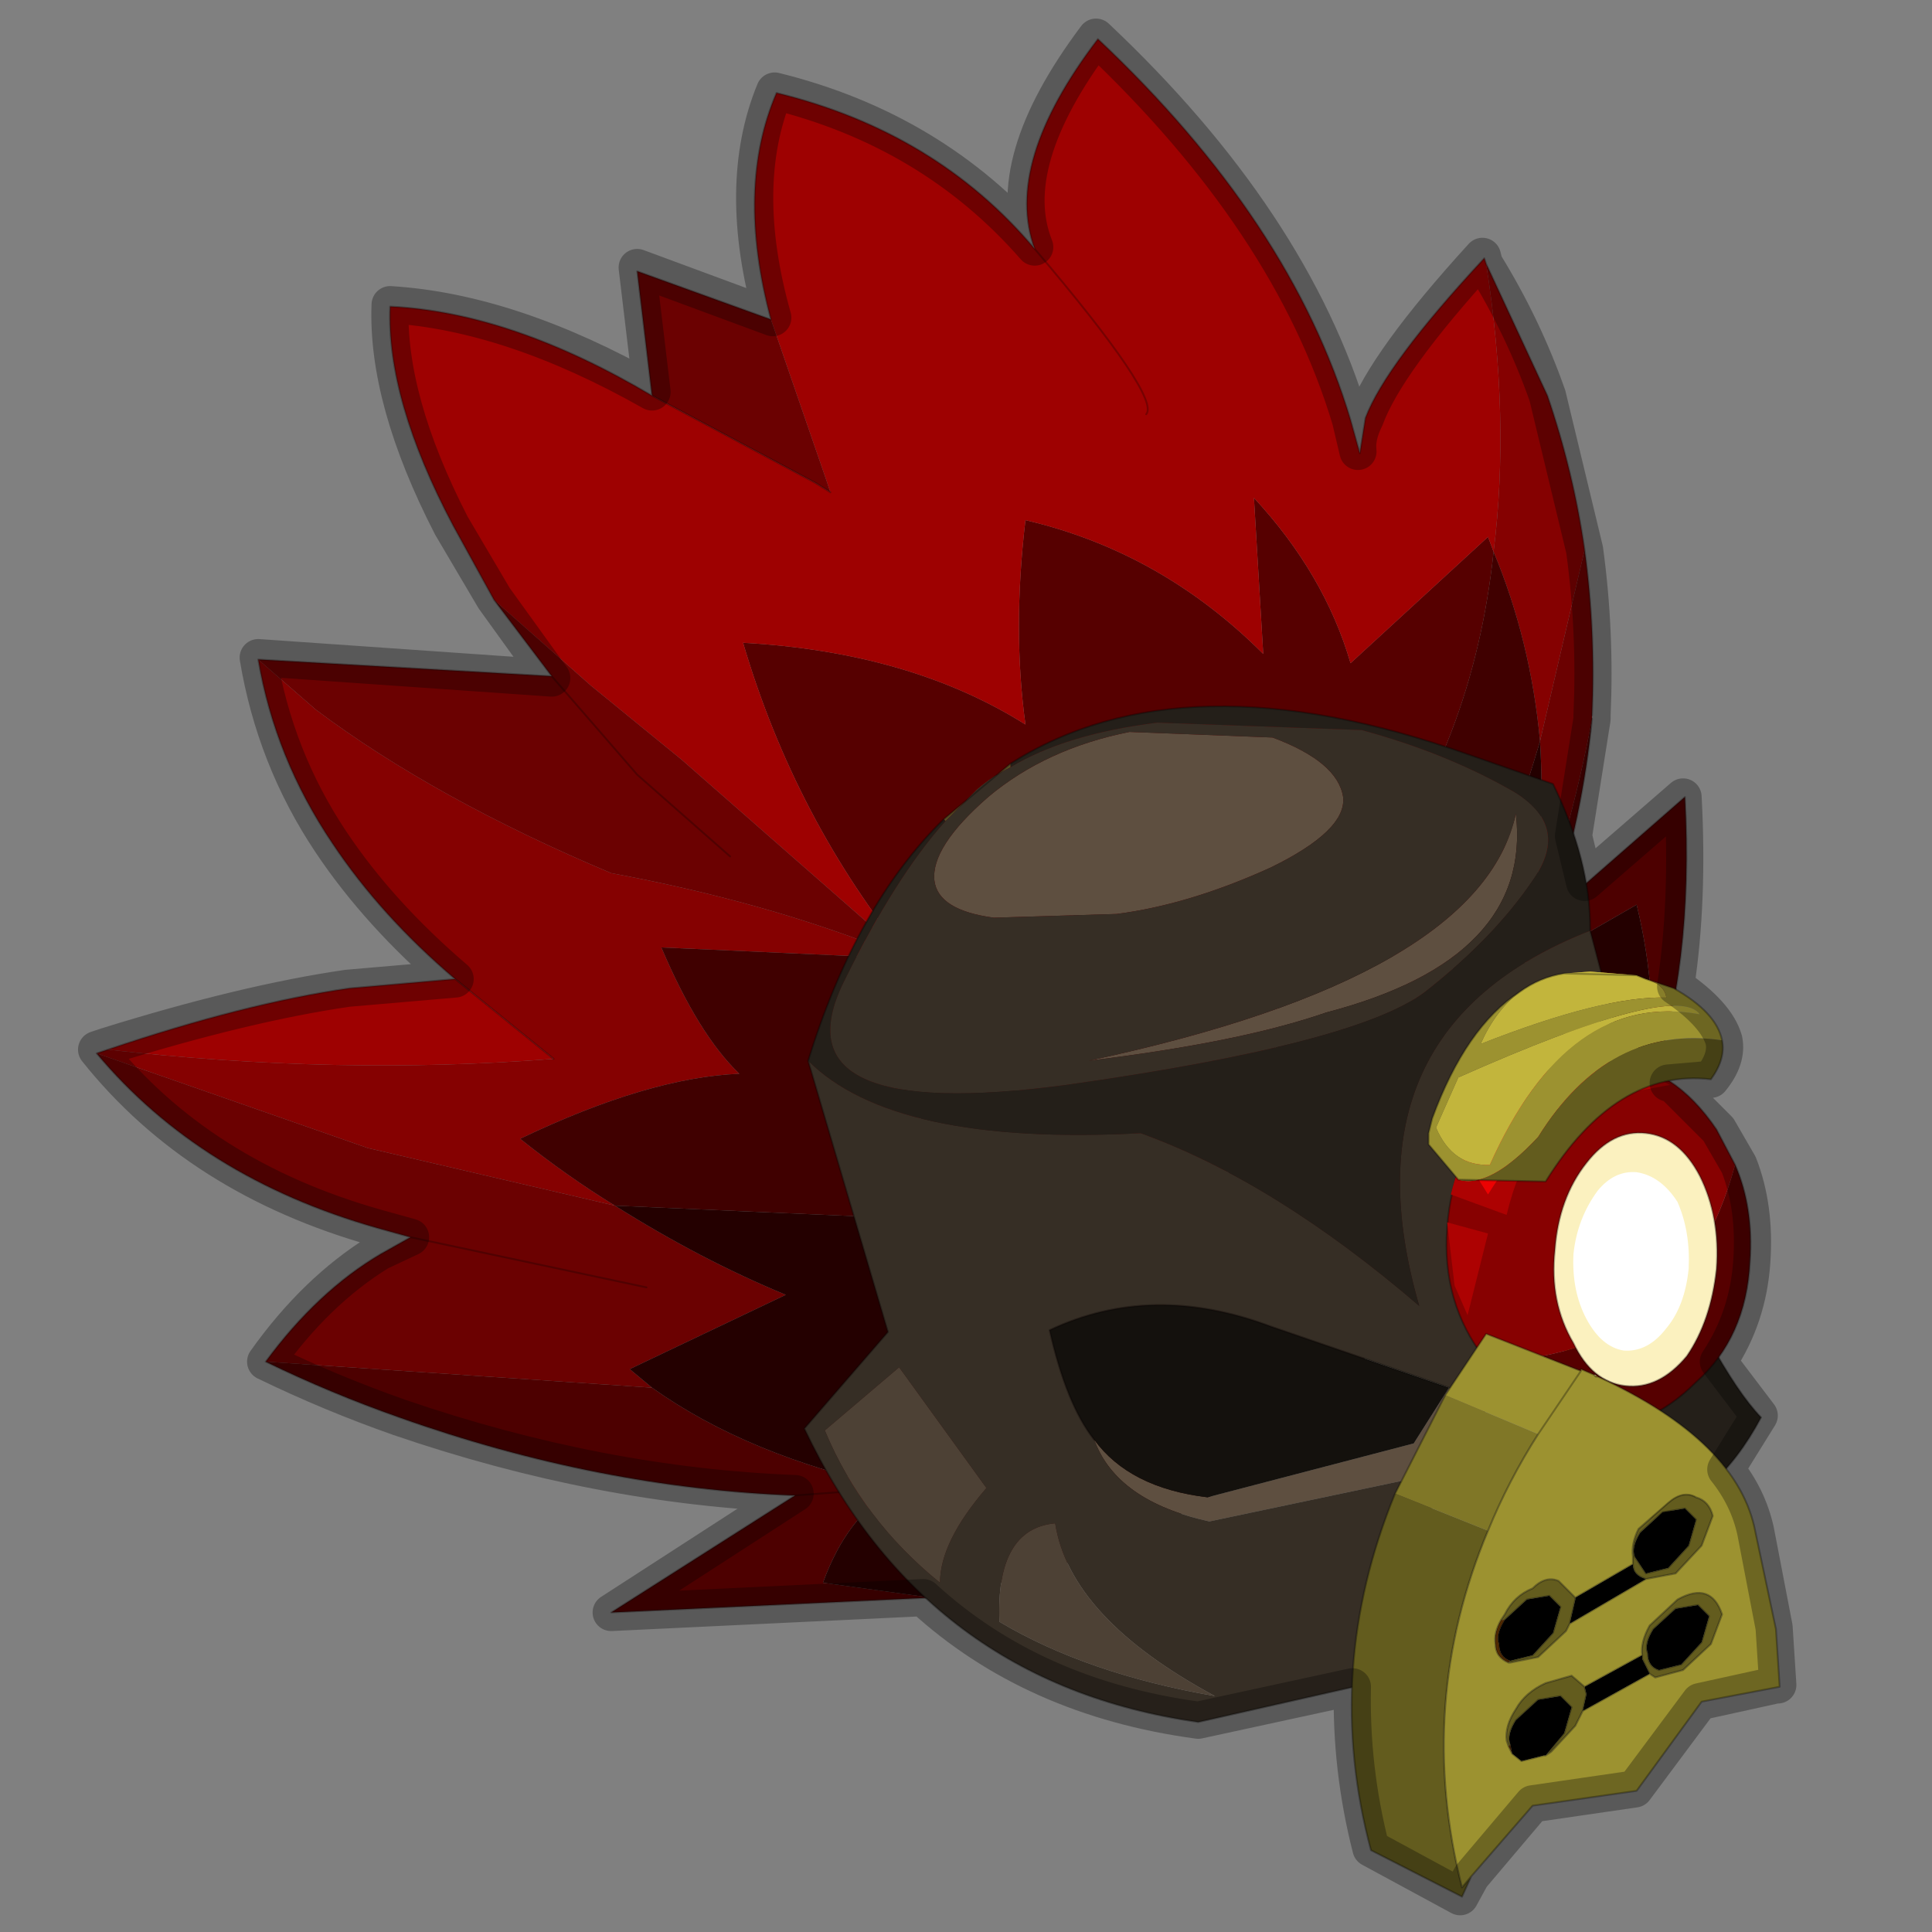 <?xml version="1.0" encoding="UTF-8" standalone="no"?>
<svg xmlns:xlink="http://www.w3.org/1999/xlink" height="520.0px" width="520.0px" xmlns="http://www.w3.org/2000/svg">
  <rect width="100%" height="100%" fill="#808080" stroke="none"/>
  <g transform="matrix(10.0, 0.0, 0.0, 10.0, 0.0, 0.0)">
    <use height="52.0" transform="matrix(1.0, 0.0, 0.0, 1.0, 0.0, 0.0)" width="52.0" xlink:href="#shape0"/>
    <use height="52.0" transform="matrix(1.0, 0.0, 0.0, 1.0, 0.0, 0.0)" width="52.0" xlink:href="#sprite0"/>
  </g>
  <defs>
    <g id="shape0" transform="matrix(1.0, 0.0, 0.0, 1.0, 0.0, 0.0)">
      <path d="M52.0 0.0 L52.0 52.0 0.0 52.0 0.0 0.0 52.0 0.0" fill="#33cc33" fill-opacity="0.0" fill-rule="evenodd" stroke="none"/>
    </g>
    <g id="sprite0" transform="matrix(1.0, 0.0, 0.0, 1.0, 0.0, 0.0)">
      <use height="52.0" transform="matrix(1.0, 0.0, 0.0, 1.0, 0.0, 0.0)" width="52.0" xlink:href="#sprite1"/>
      <use height="51.05" transform="matrix(1.0, 0.0, 0.0, 1.0, 2.1, 0.5)" width="46.25" xlink:href="#shape2"/>
    </g>
    <g id="sprite1" transform="matrix(1.0, 0.0, 0.0, 1.0, 0.0, 0.0)">
      <use height="52.0" transform="matrix(1.0, 0.0, 0.0, 1.0, 0.0, 0.0)" width="52.0" xlink:href="#shape1"/>
    </g>
    <g id="shape1" transform="matrix(1.0, 0.0, 0.0, 1.0, 0.0, 0.0)">
      <path d="M0.0 0.0 L52.0 0.0 52.0 52.0 0.0 52.0 0.0 0.0" fill="#ffba2e" fill-opacity="0.0" fill-rule="evenodd" stroke="none"/>
    </g>
    <g id="shape2" transform="matrix(1.0, 0.0, 0.0, 1.0, -2.1, -0.5)">
      <path d="M33.05 31.55 L33.15 31.7 33.1 31.7 33.05 31.55" fill="#e4e4e4" fill-rule="evenodd" stroke="none"/>
      <path d="M24.45 25.8 Q21.4 22.05 20.0 17.3 24.5 17.55 27.6 19.5 27.25 16.95 27.6 14.0 31.25 14.85 34.0 17.6 L33.75 13.4 Q35.65 15.45 36.35 17.85 L40.05 14.45 40.2 14.85 Q39.65 20.05 36.75 23.85 L35.1 19.7 34.75 23.65 33.6 21.8 Q34.3 24.45 34.4 26.5 L33.0 27.6 Q31.75 25.75 28.95 23.95 28.6 26.2 29.65 27.6 26.65 27.05 24.45 25.8" fill="#560000" fill-rule="evenodd" stroke="none"/>
      <path d="M40.0 7.1 Q40.65 11.25 40.2 14.85 L40.05 14.45 36.35 17.85 Q35.65 15.45 33.75 13.4 L34.0 17.6 Q31.25 14.85 27.6 14.0 27.25 16.95 27.6 19.5 24.5 17.55 20.0 17.3 21.4 22.05 24.45 25.8 L18.35 20.45 15.9 18.45 13.3 16.15 12.2 14.15 Q10.4 10.75 10.5 8.25 13.75 8.4 17.55 10.65 L21.95 13.0 22.35 13.25 22.25 12.95 20.75 8.6 Q19.8 5.05 20.9 2.5 25.2 3.55 27.85 6.7 27.0 4.4 29.55 1.05 34.75 5.95 36.35 11.3 L36.6 12.2 36.75 11.25 Q37.3 9.8 39.95 6.95 L40.0 7.1 M30.85 11.15 Q31.25 10.7 27.85 6.7 31.25 10.7 30.85 11.15 M12.25 26.35 L14.9 28.5 Q9.1 28.95 2.9 28.25 6.6 27.0 9.4 26.6 L12.25 26.35" fill="#9e0101" fill-rule="evenodd" stroke="none"/>
      <path d="M42.65 14.8 L41.45 19.95 Q41.2 17.25 40.2 14.85 40.65 11.25 40.0 7.1 L41.65 10.65 Q42.35 12.7 42.65 14.8 M24.45 25.8 L17.8 25.5 Q18.8 27.85 19.9 28.9 17.45 29.0 14.0 30.65 15.25 31.65 16.55 32.45 L9.9 30.9 2.6 28.35 2.9 28.25 Q9.1 28.95 14.9 28.5 L12.25 26.35 Q10.25 24.65 8.95 22.7 7.4 20.4 6.95 17.75 L8.5 19.1 Q11.7 21.5 16.45 23.5 20.5 24.25 23.8 25.55 L24.45 25.8" fill="#850101" fill-rule="evenodd" stroke="none"/>
      <path d="M42.65 14.8 Q42.95 17.0 42.85 19.25 L42.85 19.35 Q42.25 22.55 41.2 25.25 41.6 22.45 41.45 19.95 L42.65 14.8 M16.55 32.45 Q18.85 33.9 21.15 34.85 L16.95 36.85 17.55 37.35 7.15 36.65 Q8.55 34.75 10.25 33.75 L11.05 33.3 10.15 33.05 Q5.4 31.7 2.6 28.35 L9.9 30.9 16.55 32.45 M20.75 8.6 L22.25 12.95 22.35 13.25 21.95 13.0 17.55 10.65 17.15 7.3 20.75 8.6 M13.3 16.15 L15.9 18.45 18.35 20.45 24.45 25.8 23.8 25.55 Q20.5 24.25 16.45 23.5 11.7 21.5 8.5 19.1 L6.95 17.75 14.85 18.2 13.3 16.15 M17.4 34.65 L11.05 33.3 17.4 34.65 M19.65 23.05 L17.15 20.85 14.85 18.2 17.15 20.85 19.65 23.05" fill="#6b0101" fill-rule="evenodd" stroke="none"/>
      <path d="M41.2 25.25 Q42.25 22.55 42.85 19.35 42.6 21.95 41.75 24.6 L45.35 21.45 Q45.6 26.05 44.4 29.35 44.65 26.8 44.05 24.35 L41.0 26.1 41.2 25.25 M17.55 37.35 Q20.15 39.2 24.1 40.05 22.8 40.8 22.15 42.6 L25.05 43.0 16.45 43.4 21.4 40.25 Q16.1 40.05 10.75 38.15 8.9 37.5 7.15 36.65 L17.55 37.35 M24.1 40.05 L21.4 40.25 24.1 40.05" fill="#4d0000" fill-rule="evenodd" stroke="none"/>
      <path d="M40.2 14.85 Q41.2 17.25 41.45 19.95 40.0 24.85 38.25 27.55 L36.75 23.85 34.4 26.5 Q34.5 29.7 33.05 31.55 L23.75 27.9 Q24.3 30.55 27.95 32.95 L16.55 32.45 Q15.25 31.65 14.0 30.65 17.45 29.0 19.9 28.9 18.8 27.85 17.8 25.5 L24.45 25.8 Q26.65 27.05 29.65 27.6 28.6 26.2 28.95 23.95 31.75 25.75 33.0 27.6 L34.4 26.5 Q34.3 24.45 33.6 21.8 L34.75 23.65 35.1 19.7 36.75 23.85 Q39.65 20.05 40.2 14.85" fill="#400000" fill-rule="evenodd" stroke="none"/>
      <path d="M41.45 19.95 Q41.6 22.45 41.2 25.25 L41.0 26.1 44.05 24.35 Q44.65 26.8 44.4 29.35 42.75 34.15 38.15 36.55 L36.9 36.35 Q32.95 41.6 25.05 43.0 L22.15 42.6 Q22.8 40.8 24.1 40.05 20.15 39.2 17.55 37.35 L16.95 36.85 21.15 34.85 Q18.85 33.9 16.55 32.45 L27.95 32.95 Q24.3 30.55 23.75 27.9 L33.05 31.55 Q34.5 29.7 34.4 26.5 L36.75 23.85 38.25 27.55 Q40.0 24.85 41.45 19.95 M33.05 31.55 L33.1 31.7 33.15 31.7 33.05 31.55 M37.4 35.9 L36.9 36.35 37.4 35.9" fill="#240000" fill-rule="evenodd" stroke="none"/>
      <path d="M42.85 19.25 Q42.95 17.0 42.65 14.8 42.35 12.7 41.65 10.65 L40.0 7.1 39.95 6.95 Q37.3 9.8 36.75 11.25 L36.6 12.2 36.35 11.3 Q34.75 5.95 29.55 1.05 27.0 4.4 27.85 6.7 31.25 10.7 30.85 11.15 M25.05 43.0 Q32.95 41.6 36.9 36.35 L37.4 35.9 M44.4 29.35 Q45.6 26.05 45.35 21.45 L41.75 24.6 Q42.6 21.95 42.85 19.35 M44.4 29.35 Q42.75 34.15 38.15 36.55 M27.85 6.7 Q25.2 3.55 20.9 2.5 19.8 5.05 20.75 8.6 L17.15 7.3 17.55 10.65 Q13.75 8.4 10.5 8.25 10.4 10.75 12.2 14.15 L13.3 16.15 14.85 18.2 6.95 17.75 Q7.4 20.4 8.95 22.7 10.25 24.65 12.25 26.35 L14.9 28.5 M22.35 13.25 L21.95 13.0 17.55 10.65 M2.6 28.35 Q5.4 31.7 10.15 33.05 L11.05 33.3 17.4 34.65 M2.9 28.25 L2.6 28.35 M14.85 18.2 L17.15 20.85 19.65 23.05 M11.05 33.3 L10.25 33.75 Q8.55 34.75 7.15 36.65 8.9 37.5 10.75 38.15 16.1 40.05 21.4 40.25 L24.1 40.05 M12.25 26.35 L9.4 26.6 Q6.6 27.0 2.9 28.25 M21.4 40.25 L16.45 43.4 25.05 43.0" fill="none" stroke="#000000" stroke-linecap="round" stroke-linejoin="round" stroke-opacity="0.251" stroke-width="0.05"/>
      <path d="M25.45 22.1 L25.4 22.05 27.2 20.55 27.2 20.65 Q26.7 20.9 26.3 21.25 L25.45 22.1" fill="#574e23" fill-rule="evenodd" stroke="none"/>
      <path d="M40.25 37.4 L40.2 37.6 39.75 37.5 40.25 37.4" fill="#70662e" fill-rule="evenodd" stroke="none"/>
      <path d="M25.45 22.1 Q24.1 23.6 22.7 26.45 20.85 30.25 28.7 29.2 36.5 28.1 38.35 26.7 40.2 25.25 41.25 23.7 42.35 22.15 40.55 21.2 38.85 20.25 36.65 19.65 L31.15 19.45 Q28.7 19.75 27.2 20.65 L27.2 20.55 Q31.85 17.6 39.5 20.3 L41.8 21.1 Q42.8 23.15 42.8 25.0 L42.8 25.05 Q36.05 27.7 38.2 35.15 34.3 31.8 30.7 30.5 24.05 30.85 21.75 28.55 23.05 24.35 25.4 22.05 L25.45 22.1 M43.95 32.65 L44.2 32.3 Q46.15 36.85 47.4 38.15 46.2 40.4 44.3 40.9 L42.75 37.65 Q43.8 37.8 43.95 32.65" fill="#241f19" fill-rule="evenodd" stroke="none"/>
      <path d="M40.2 37.6 L38.95 39.6 32.55 40.95 Q30.05 40.4 29.45 38.75 30.4 40.05 32.5 40.3 L38.05 38.85 39.0 37.35 39.15 37.4 39.75 37.5 40.2 37.6 M25.15 23.7 Q25.05 22.8 26.6 21.45 28.15 20.15 30.4 19.7 L34.25 19.85 Q36.0 20.5 36.15 21.45 36.25 22.35 34.2 23.35 32.0 24.35 30.05 24.6 L26.75 24.7 Q25.25 24.5 25.15 23.7 M29.3 28.55 Q39.85 26.3 40.8 21.9 41.25 25.8 35.7 27.25 33.4 28.05 29.3 28.55" fill="#5e4f40" fill-rule="evenodd" stroke="none"/>
      <path d="M39.0 37.35 L38.05 38.85 32.5 40.3 Q30.4 40.05 29.45 38.75 28.7 37.8 28.25 35.8 31.0 34.5 34.2 35.7 L39.0 37.35" fill="#14110d" fill-rule="evenodd" stroke="none"/>
      <path d="M27.2 20.65 Q28.7 19.75 31.15 19.45 L36.65 19.65 Q38.85 20.25 40.55 21.2 42.35 22.15 41.25 23.7 40.2 25.25 38.35 26.7 36.5 28.1 28.7 29.2 20.85 30.25 22.7 26.45 24.1 23.6 25.45 22.1 L26.3 21.25 Q26.7 20.9 27.2 20.65 M21.75 28.55 Q24.05 30.85 30.7 30.5 34.3 31.8 38.2 35.15 36.05 27.7 42.8 25.05 L44.05 29.8 44.9 30.7 45.05 31.15 44.2 32.3 43.95 32.65 40.25 37.4 39.75 37.5 39.15 37.4 39.0 37.35 34.2 35.7 Q31.0 34.5 28.25 35.8 28.7 37.8 29.45 38.75 30.05 40.4 32.55 40.95 L38.95 39.6 36.45 45.4 32.25 46.35 Q24.9 45.3 21.65 38.45 L23.9 35.85 21.75 28.55 M25.15 23.7 Q25.25 24.5 26.75 24.7 L30.05 24.6 Q32.0 24.35 34.2 23.35 36.25 22.35 36.15 21.45 36.0 20.5 34.25 19.85 L30.4 19.7 Q28.15 20.15 26.6 21.45 25.05 22.8 25.15 23.7 M28.4 41.0 Q26.8 41.15 26.9 43.65 29.25 45.05 32.7 45.65 28.8 43.55 28.4 41.0 M25.3 42.6 Q25.3 41.5 26.55 40.05 L24.2 36.8 22.2 38.5 Q23.2 40.9 25.3 42.6 M29.3 28.55 Q33.4 28.05 35.7 27.25 41.25 25.8 40.8 21.9 39.85 26.3 29.3 28.55" fill="#362e25" fill-rule="evenodd" stroke="none"/>
      <path d="M25.3 42.6 Q23.2 40.9 22.2 38.5 L24.2 36.8 26.55 40.05 Q25.3 41.5 25.3 42.6 M28.4 41.0 Q28.8 43.55 32.7 45.65 29.25 45.05 26.9 43.65 26.8 41.15 28.4 41.0" fill="#4d4135" fill-rule="evenodd" stroke="none"/>
      <path d="M25.4 22.05 Q23.05 24.35 21.75 28.55 M42.8 25.05 L42.8 25.0 Q42.8 23.15 41.8 21.1 L39.5 20.3 Q31.85 17.6 27.2 20.55 L25.4 22.05 M43.95 32.65 L44.2 32.3 45.05 31.15 44.9 30.7 44.05 29.8 42.8 25.05 M44.2 32.3 Q46.15 36.85 47.4 38.15 46.2 40.4 44.3 40.9 L42.75 37.65 Q43.8 37.8 43.95 32.65 L40.25 37.4 40.2 37.6 38.95 39.6 36.45 45.4 32.25 46.35 Q24.9 45.3 21.65 38.45 L23.9 35.85 21.75 28.55 M39.75 37.5 L40.2 37.6 M39.0 37.35 L34.2 35.7 Q31.0 34.5 28.25 35.8 28.7 37.8 29.45 38.75 M39.15 37.4 L39.75 37.5 40.25 37.4" fill="none" stroke="#000000" stroke-linecap="round" stroke-linejoin="round" stroke-opacity="0.302" stroke-width="0.05"/>
      <path d="M44.3 30.2 L44.25 30.25 44.35 30.95 44.5 32.55 Q44.15 35.05 44.0 34.6 L44.2 36.5 42.35 36.7 41.45 35.4 Q41.5 33.65 41.15 31.8 L40.9 30.7 Q41.8 26.25 44.05 27.95 L44.2 29.05 44.25 29.3 44.3 29.7 44.3 30.2" fill="#836d23" fill-rule="evenodd" stroke="none"/>
      <path d="M44.0 34.6 Q44.15 35.05 44.5 32.55 L44.35 30.95 44.25 30.25 44.3 30.2" fill="none" stroke="#000000" stroke-linecap="round" stroke-linejoin="round" stroke-opacity="0.302" stroke-width="0.05"/>
      <path d="M39.95 36.65 Q45.3 36.55 46.7 31.35 47.2 32.5 47.1 33.95 47.0 36.0 45.65 37.2 44.3 38.55 42.65 38.45 40.95 38.25 39.95 36.65" fill="#560000" fill-rule="evenodd" stroke="none"/>
      <path d="M39.95 36.65 L39.95 36.55 Q38.8 35.05 38.95 33.05 39.1 30.95 40.45 29.65 41.7 28.4 43.45 28.6 45.05 28.7 46.2 30.4 L46.7 31.35 Q45.3 36.55 39.95 36.65" fill="#870101" fill-rule="evenodd" stroke="none"/>
      <path d="M46.7 31.35 L46.2 30.4 Q45.05 28.7 43.45 28.6 41.7 28.4 40.45 29.65 39.1 30.95 38.95 33.05 38.8 35.05 39.95 36.55 L39.95 36.65 M46.7 31.35 Q47.2 32.5 47.1 33.95 47.0 36.0 45.65 37.2 44.3 38.55 42.65 38.45 40.95 38.25 39.95 36.65" fill="none" stroke="#000000" stroke-linecap="round" stroke-linejoin="round" stroke-opacity="0.302" stroke-width="0.05"/>
      <path d="M42.35 36.15 Q42.85 37.2 43.75 37.3 44.65 37.4 45.4 36.5 46.05 35.55 46.2 34.15 46.3 32.75 45.75 31.65 45.2 30.6 44.3 30.5 43.4 30.4 42.7 31.3 41.95 32.25 41.85 33.65 41.7 35.05 42.35 36.15" fill="#fbf1bf" fill-rule="evenodd" stroke="none"/>
      <path d="M42.35 36.15 Q42.85 37.2 43.75 37.3 44.65 37.4 45.4 36.5 46.05 35.55 46.2 34.15 46.3 32.75 45.75 31.65 45.2 30.6 44.3 30.5 43.4 30.4 42.7 31.3 41.95 32.25 41.85 33.65 41.7 35.05 42.35 36.15 Z" fill="none" stroke="#000000" stroke-linecap="round" stroke-linejoin="round" stroke-opacity="0.302" stroke-width="0.05"/>
      <path d="M44.95 29.2 L42.8 29.6 Q41.15 30.2 40.55 32.7 L39.05 32.15 Q39.4 30.65 40.45 29.65 41.7 28.4 43.45 28.6 L44.15 28.8 44.95 29.2 M38.95 32.9 L40.05 33.2 39.5 35.4 39.15 34.6 38.95 32.9" fill="#ad0202" fill-rule="evenodd" stroke="none"/>
      <path d="M45.15 32.35 Q45.5 33.15 45.45 34.15 45.35 35.15 44.85 35.75 44.35 36.4 43.7 36.35 43.1 36.25 42.7 35.5 42.3 34.75 42.35 33.75 42.45 32.8 43.0 32.05 43.45 31.5 44.05 31.55 44.7 31.65 45.15 32.35" fill="#ffffff" fill-rule="evenodd" stroke="none"/>
      <path d="M39.8 31.75 Q41.2 28.0 44.2 29.1 42.2 28.7 40.05 32.15 L39.8 31.75" fill="#ec0202" fill-rule="evenodd" stroke="none"/>
      <path d="M42.1 26.2 L44.05 26.25 42.8 26.15 42.1 26.2" fill="#ad8730" fill-rule="evenodd" stroke="none"/>
      <path d="M46.35 28.0 Q43.3 27.55 41.4 30.6 40.1 32.0 39.25 31.75 L38.45 30.8 38.45 30.5 38.55 30.1 Q39.45 27.65 40.9 26.7 40.25 27.2 39.85 28.1 43.15 26.8 44.85 26.85 44.8 26.5 44.3 26.35 L45.05 26.6 Q46.2 27.25 46.35 28.0 M40.1 31.35 Q42.2 26.65 45.75 27.3 45.1 26.4 39.25 29.0 L38.65 30.35 Q39.1 31.4 40.1 31.35" fill="#9c9230" fill-rule="evenodd" stroke="none"/>
      <path d="M40.9 26.7 Q41.45 26.3 42.1 26.2 L42.8 26.15 44.05 26.25 44.3 26.35 Q44.8 26.5 44.85 26.85 43.15 26.8 39.85 28.1 40.25 27.2 40.9 26.7 M40.1 31.35 Q39.1 31.4 38.65 30.35 L39.25 29.0 Q45.1 26.4 45.75 27.3 42.2 26.65 40.1 31.35" fill="#c2b53c" fill-rule="evenodd" stroke="none"/>
      <path d="M46.35 28.0 Q46.45 28.5 46.05 29.05 43.5 28.75 41.6 31.8 L39.25 31.75 Q40.1 32.0 41.4 30.6 43.3 27.55 46.35 28.0" fill="#635c1e" fill-rule="evenodd" stroke="none"/>
      <path d="M39.25 31.75 L41.6 31.8 Q43.5 28.75 46.05 29.05 46.45 28.5 46.35 28.0 M39.25 31.75 L38.45 30.8 38.45 30.5 38.55 30.1 Q39.45 27.65 40.9 26.7 41.45 26.3 42.1 26.2 L44.05 26.25 44.3 26.35 45.05 26.6 Q46.2 27.25 46.35 28.0" fill="none" stroke="#000000" stroke-linecap="round" stroke-linejoin="round" stroke-opacity="0.302" stroke-width="0.05"/>
      <path d="M42.95 37.0 L42.95 37.05 42.9 37.0 42.95 37.0" fill="#e2d194" fill-rule="evenodd" stroke="none"/>
      <path d="M42.95 37.0 L43.0 37.05 42.95 37.05 42.95 37.0" fill="#ad8730" fill-rule="evenodd" stroke="none"/>
      <path d="M43.95 42.1 Q43.95 42.4 44.3 42.5 L42.25 43.7 42.4 43.05 42.4 43.0 43.95 42.1 M40.5 43.6 L41.1 43.05 41.7 42.95 42.0 43.25 41.8 43.95 41.25 44.55 40.65 44.7 Q40.35 44.6 40.35 44.25 40.25 44.0 40.5 43.6 M44.75 40.7 L45.35 40.6 45.65 40.9 45.45 41.6 44.9 42.2 44.3 42.35 44.0 41.9 Q43.9 41.65 44.15 41.25 L44.75 40.7 M44.2 44.55 L44.2 44.65 44.4 45.05 42.6 46.05 42.7 45.6 42.65 45.4 44.2 44.55 M41.6 47.25 L41.55 47.25 40.95 47.4 40.7 47.2 40.65 46.95 Q40.55 46.7 40.8 46.3 L41.4 45.75 42.0 45.65 42.3 45.95 42.1 46.65 41.6 47.25 M45.25 44.8 L44.65 44.95 Q44.35 44.85 44.35 44.5 44.25 44.25 44.5 43.85 L45.1 43.3 45.7 43.2 46.0 43.5 45.8 44.2 45.25 44.8" fill="#000000" fill-rule="evenodd" stroke="none"/>
      <path d="M40.6 44.75 Q40.25 44.6 40.25 44.25 40.2 43.95 40.4 43.6 L40.5 43.6 Q40.25 44.0 40.35 44.25 40.35 44.6 40.65 44.7 L40.6 44.75 M40.7 47.2 L40.6 47.0 40.65 46.95 40.7 47.2" fill="#542b01" fill-rule="evenodd" stroke="none"/>
      <path d="M39.6 50.5 L39.35 51.05 36.9 49.8 Q35.6 44.95 37.55 40.2 L40.05 41.2 Q38.1 45.85 39.35 50.8 L39.6 50.5 M43.95 42.1 L43.95 42.05 43.95 41.9 Q43.9 41.55 44.1 41.15 L44.9 40.45 Q45.3 40.1 45.65 40.3 46.0 40.4 46.1 40.8 L45.8 41.6 45.1 42.35 44.3 42.5 Q43.95 42.4 43.95 42.1 M42.25 43.7 L42.15 43.9 41.4 44.6 40.65 44.75 40.6 44.75 40.65 44.7 41.25 44.55 41.8 43.95 42.0 43.25 41.7 42.95 41.1 43.05 40.5 43.6 40.4 43.6 40.5 43.45 Q40.75 42.95 41.25 42.75 41.6 42.4 41.95 42.55 L42.4 43.0 42.4 43.05 42.25 43.7 M44.75 40.7 L44.15 41.25 Q43.9 41.65 44.0 41.9 L44.3 42.35 44.9 42.2 45.45 41.6 45.65 40.9 45.35 40.6 44.75 40.7 M44.2 44.55 Q44.15 44.2 44.4 43.75 L45.15 43.05 Q45.6 42.8 45.9 42.9 46.2 43.0 46.35 43.45 L46.05 44.25 45.3 44.95 44.55 45.15 44.4 45.05 44.2 44.65 44.2 44.55 M42.6 46.05 L42.4 46.45 41.75 47.15 41.6 47.25 42.1 46.65 42.3 45.95 42.0 45.65 41.4 45.75 40.8 46.3 Q40.55 46.7 40.65 46.95 L40.6 47.0 40.55 46.85 Q40.5 46.45 40.8 46.0 41.05 45.55 41.6 45.3 L42.3 45.1 42.65 45.4 42.7 45.6 42.6 46.05 M45.25 44.8 L45.8 44.2 46.0 43.5 45.7 43.2 45.1 43.3 44.5 43.85 Q44.25 44.25 44.35 44.5 44.35 44.85 44.65 44.95 L45.25 44.8" fill="#635c1e" fill-rule="evenodd" stroke="none"/>
      <path d="M37.55 40.2 L38.9 37.55 41.4 38.6 Q40.6 39.85 40.05 41.2 L37.55 40.2" fill="#807727" fill-rule="evenodd" stroke="none"/>
      <path d="M42.95 37.05 L43.0 37.05 Q46.8 38.8 47.25 41.25 L47.8 43.85 47.9 45.4 45.8 45.8 44.05 48.2 41.25 48.6 39.6 50.5 39.35 50.8 Q38.1 45.85 40.05 41.2 40.6 39.85 41.4 38.6 L38.9 37.55 40.0 35.9 42.55 36.9 42.55 36.85 42.9 37.0 42.95 37.05 M44.3 42.5 L45.1 42.35 45.8 41.6 46.1 40.8 Q46.0 40.4 45.65 40.3 45.3 40.1 44.9 40.45 L44.1 41.15 Q43.9 41.55 43.95 41.9 L43.95 42.05 43.95 42.1 42.4 43.0 41.95 42.55 Q41.6 42.4 41.25 42.75 40.75 42.95 40.5 43.45 L40.4 43.6 Q40.2 43.95 40.25 44.25 40.25 44.6 40.6 44.75 L40.65 44.75 41.4 44.6 42.15 43.9 42.25 43.7 44.3 42.5 M44.4 45.05 L44.55 45.15 45.3 44.95 46.05 44.25 46.35 43.45 Q46.2 43.0 45.9 42.9 45.6 42.8 45.15 43.05 L44.4 43.75 Q44.15 44.2 44.2 44.55 L42.65 45.4 42.3 45.1 41.6 45.3 Q41.05 45.55 40.8 46.0 40.5 46.45 40.55 46.85 L40.6 47.0 40.7 47.2 40.95 47.4 41.55 47.25 41.6 47.25 41.75 47.15 42.4 46.45 42.6 46.05 44.4 45.05 M41.4 38.6 L42.55 36.9 41.4 38.6" fill="#9c9230" fill-rule="evenodd" stroke="none"/>
      <path d="M43.0 37.05 L42.95 37.0 M42.95 37.05 L43.0 37.05 Q46.8 38.8 47.25 41.25 L47.8 43.85 47.9 45.4 45.8 45.8 44.05 48.2 41.25 48.6 39.6 50.5 39.35 51.05 36.9 49.8 Q35.6 44.95 37.55 40.2 L38.9 37.55 40.0 35.9 42.55 36.9 42.55 36.85 42.9 37.0 42.95 37.0 M42.95 37.05 L42.9 37.0 M44.3 42.5 L45.1 42.35 45.8 41.6 46.1 40.8 Q46.0 40.4 45.65 40.3 45.3 40.1 44.9 40.45 L44.1 41.15 Q43.9 41.55 43.95 41.9 L43.95 42.05 43.95 42.1 Q43.95 42.4 44.3 42.5 L42.25 43.7 42.15 43.9 41.4 44.6 40.65 44.75 40.6 44.75 Q40.25 44.6 40.25 44.25 40.2 43.95 40.4 43.6 L40.5 43.45 Q40.75 42.95 41.25 42.75 41.6 42.4 41.95 42.55 L42.4 43.0 43.95 42.1 M40.5 43.6 L41.1 43.05 41.7 42.95 42.0 43.25 41.8 43.95 41.25 44.55 40.65 44.7 M42.25 43.7 L42.4 43.05 42.4 43.0 M44.75 40.7 L44.15 41.25 Q43.9 41.65 44.0 41.9 L44.3 42.35 44.9 42.2 45.45 41.6 45.65 40.9 45.35 40.6 44.75 40.7 M44.4 45.05 L44.55 45.15 45.3 44.95 46.05 44.25 46.35 43.45 Q46.2 43.0 45.9 42.9 45.6 42.8 45.15 43.05 L44.4 43.75 Q44.15 44.2 44.2 44.55 L44.2 44.65 44.4 45.05 42.6 46.05 42.4 46.45 41.75 47.15 41.6 47.25 41.55 47.25 40.95 47.4 40.7 47.2 40.6 47.0 40.55 46.85 Q40.5 46.45 40.8 46.0 41.05 45.55 41.6 45.3 L42.3 45.1 42.65 45.4 44.2 44.55 M45.25 44.8 L45.8 44.2 46.0 43.5 45.7 43.2 45.1 43.3 44.5 43.85 Q44.25 44.25 44.35 44.5 44.35 44.85 44.65 44.95 L45.25 44.8 M40.65 46.95 Q40.55 46.7 40.8 46.3 L41.4 45.75 42.0 45.65 42.3 45.95 42.1 46.65 41.6 47.25 M42.6 46.05 L42.7 45.6 42.65 45.4 M40.65 46.95 L40.7 47.2 M42.55 36.9 L41.4 38.6 Q40.6 39.85 40.05 41.2 38.1 45.85 39.35 50.8 L39.6 50.5 M40.5 43.6 Q40.25 44.0 40.35 44.25 40.35 44.6 40.65 44.7" fill="none" stroke="#000000" stroke-linecap="round" stroke-linejoin="round" stroke-opacity="0.302" stroke-width="0.05"/>
      <path d="M41.65 10.65 Q41.0 8.8 39.95 7.1 L39.9 6.9 Q37.3 9.75 36.75 11.25 36.5 11.75 36.55 12.15 L36.35 11.3 Q34.75 5.95 29.5 1.0 26.95 4.4 27.85 6.65 25.1 3.5 20.85 2.45 19.8 5.0 20.8 8.55 L17.15 7.2 17.55 10.55 Q13.75 8.4 10.5 8.2 10.4 10.75 12.15 14.15 L13.3 16.1 14.85 18.25 6.95 17.7 Q7.4 20.4 8.9 22.65 10.2 24.6 12.25 26.35 L9.35 26.6 Q6.6 27.0 2.9 28.15 L2.6 28.25 Q5.35 31.7 10.15 33.05 L11.05 33.3 10.2 33.7 Q8.5 34.75 7.15 36.65 8.9 37.5 10.75 38.15 16.15 40.0 21.4 40.2 L16.45 43.4 24.85 43.0 Q27.8 45.7 32.25 46.3 L36.4 45.4 Q36.35 47.6 36.9 49.75 L39.3 51.05 39.6 50.5 41.25 48.55 44.0 48.15 45.75 45.8 47.8 45.35 47.85 45.35 47.75 43.8 47.25 41.2 Q47.05 40.3 46.45 39.55 L47.35 38.1 46.25 36.65 Q47.05 35.45 47.15 33.95 47.25 32.5 46.8 31.35 L46.25 30.4 45.0 29.15 44.9 29.15 46.05 29.05 Q46.5 28.5 46.4 28.0 46.2 27.3 45.1 26.55 45.45 24.25 45.3 21.45 L42.65 23.75 42.35 22.5 42.85 19.35 42.85 19.25 Q42.95 17.0 42.65 14.8 L41.65 10.65 Z" fill="none" stroke="#000000" stroke-linecap="round" stroke-linejoin="round" stroke-opacity="0.302" stroke-width="1.0"/>
    </g>
  </defs>
</svg>
